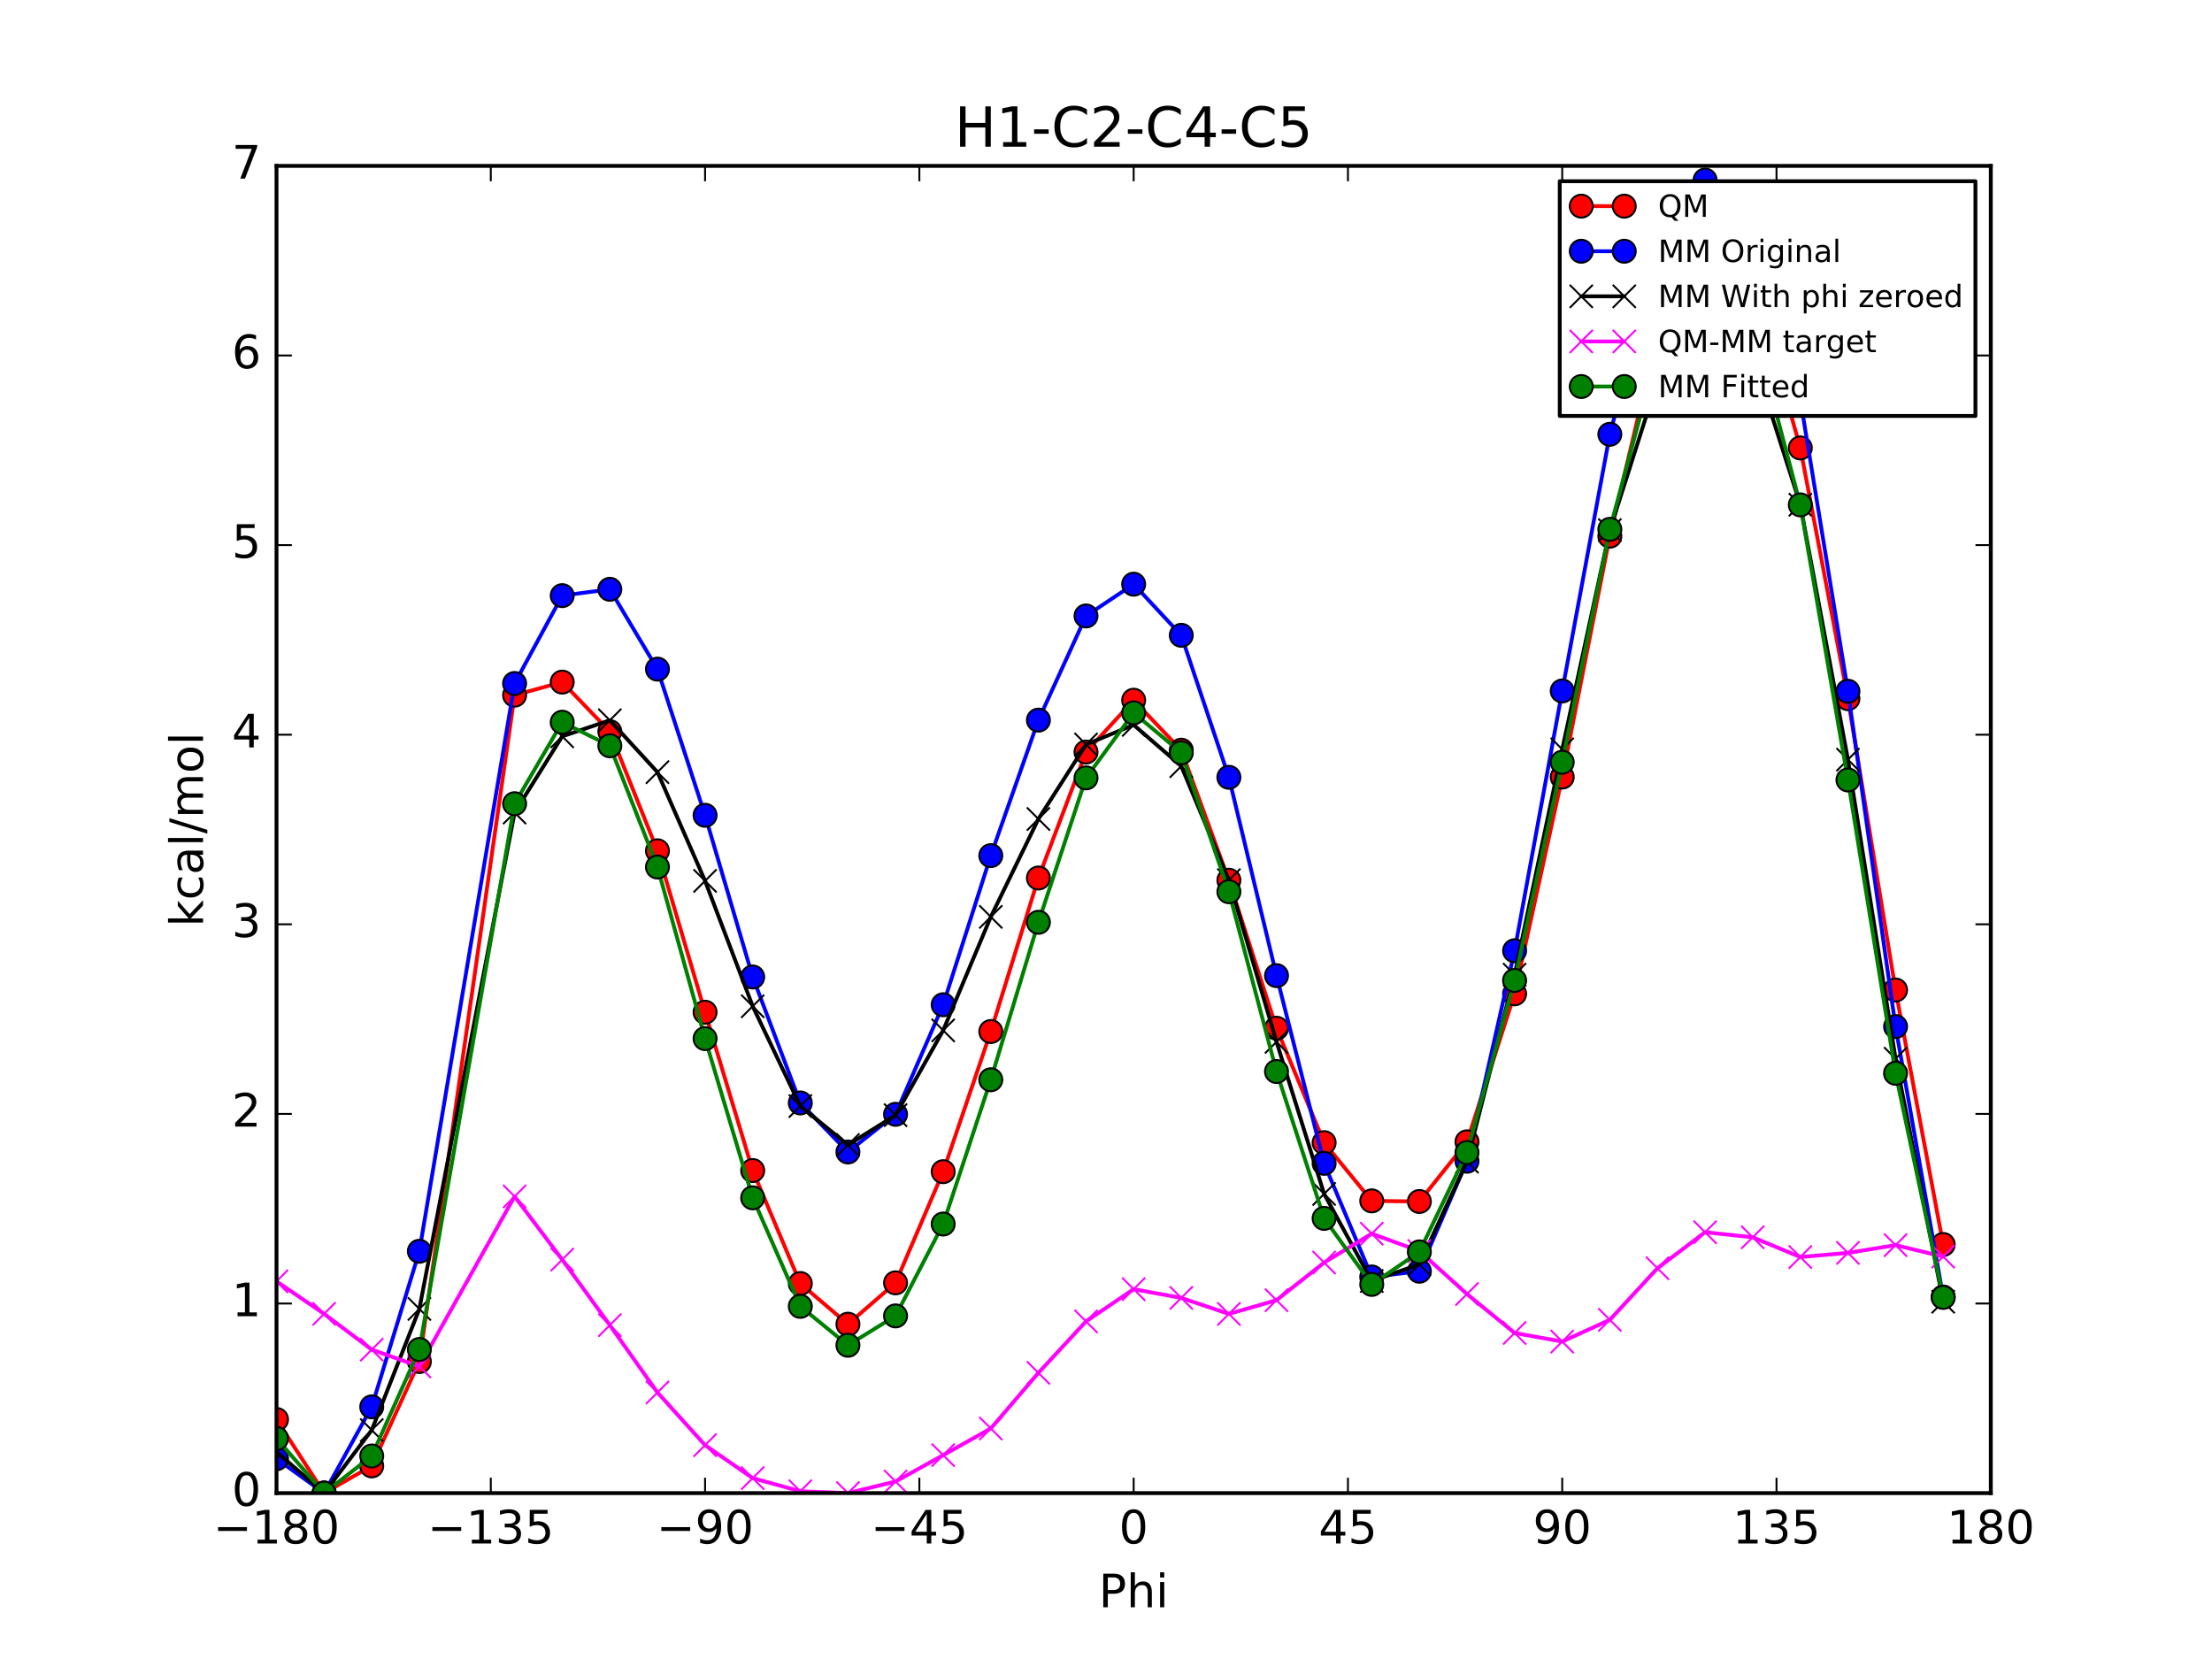 <?xml version="1.0" encoding="utf-8" standalone="no"?>
<!DOCTYPE svg PUBLIC "-//W3C//DTD SVG 1.1//EN"
  "http://www.w3.org/Graphics/SVG/1.1/DTD/svg11.dtd">
<!-- Created with matplotlib (http://matplotlib.org/) -->
<svg height="432pt" version="1.1" viewBox="0 0 576 432" width="576pt" xmlns="http://www.w3.org/2000/svg" xmlns:xlink="http://www.w3.org/1999/xlink">
 <defs>
  <style type="text/css">
*{stroke-linecap:butt;stroke-linejoin:round;stroke-miterlimit:100000;}
  </style>
 </defs>
 <g id="figure_1">
  <g id="patch_1">
   <path d="M 0 432 
L 576 432 
L 576 0 
L 0 0 
z
" style="fill:#ffffff;"/>
  </g>
  <g id="axes_1">
   <g id="patch_2">
    <path d="M 72 388.8 
L 518.4 388.8 
L 518.4 43.2 
L 72 43.2 
z
" style="fill:#ffffff;"/>
   </g>
   <g id="line2d_1">
    <path clip-path="url(#p1771e32a5a)" d="M 72.001 369.629 
L 84.4 388.8 
L 96.8 381.718 
L 109.2 354.54 
L 134 181.018 
L 146.4 177.617 
L 158.8 190.512 
L 171.2 221.544 
L 183.6 263.578 
L 196 304.807 
L 208.4 334.227 
L 220.8 344.82 
L 233.2 334.054 
L 245.6 305.1 
L 258 268.612 
L 270.4 228.631 
L 282.8 195.83 
L 295.2 182.337 
L 307.6 195.35 
L 320 229.21 
L 332.4 267.744 
L 344.8 297.543 
L 357.2 312.707 
L 369.6 312.864 
L 382 297.325 
L 394.4 258.789 
L 406.8 202.345 
L 419.2 139.613 
L 431.6 87.338 
L 444 62.179 
L 456.4 72.736 
L 468.8 116.641 
L 481.2 181.93 
L 493.6 257.796 
L 506 324.065 
" style="fill:none;stroke:#ff0000;stroke-linecap:square;"/>
    <defs>
     <path d="M 0 3 
C 0.796 3 1.559 2.684 2.121 2.121 
C 2.684 1.559 3 0.796 3 0 
C 3 -0.796 2.684 -1.559 2.121 -2.121 
C 1.559 -2.684 0.796 -3 0 -3 
C -0.796 -3 -1.559 -2.684 -2.121 -2.121 
C -2.684 -1.559 -3 -0.796 -3 0 
C -3 0.796 -2.684 1.559 -2.121 2.121 
C -1.559 2.684 -0.796 3 0 3 
z
" id="m7f04e54764" style="stroke:#000000;stroke-width:0.5;"/>
    </defs>
    <g clip-path="url(#p1771e32a5a)">
     <use style="fill:#ff0000;stroke:#000000;stroke-width:0.5;" x="72.001" xlink:href="#m7f04e54764" y="369.629"/>
     <use style="fill:#ff0000;stroke:#000000;stroke-width:0.5;" x="84.4" xlink:href="#m7f04e54764" y="388.8"/>
     <use style="fill:#ff0000;stroke:#000000;stroke-width:0.5;" x="96.8" xlink:href="#m7f04e54764" y="381.718"/>
     <use style="fill:#ff0000;stroke:#000000;stroke-width:0.5;" x="109.2" xlink:href="#m7f04e54764" y="354.54"/>
     <use style="fill:#ff0000;stroke:#000000;stroke-width:0.5;" x="134" xlink:href="#m7f04e54764" y="181.018"/>
     <use style="fill:#ff0000;stroke:#000000;stroke-width:0.5;" x="146.4" xlink:href="#m7f04e54764" y="177.617"/>
     <use style="fill:#ff0000;stroke:#000000;stroke-width:0.5;" x="158.8" xlink:href="#m7f04e54764" y="190.512"/>
     <use style="fill:#ff0000;stroke:#000000;stroke-width:0.5;" x="171.2" xlink:href="#m7f04e54764" y="221.544"/>
     <use style="fill:#ff0000;stroke:#000000;stroke-width:0.5;" x="183.6" xlink:href="#m7f04e54764" y="263.578"/>
     <use style="fill:#ff0000;stroke:#000000;stroke-width:0.5;" x="196" xlink:href="#m7f04e54764" y="304.807"/>
     <use style="fill:#ff0000;stroke:#000000;stroke-width:0.5;" x="208.4" xlink:href="#m7f04e54764" y="334.227"/>
     <use style="fill:#ff0000;stroke:#000000;stroke-width:0.5;" x="220.8" xlink:href="#m7f04e54764" y="344.82"/>
     <use style="fill:#ff0000;stroke:#000000;stroke-width:0.5;" x="233.2" xlink:href="#m7f04e54764" y="334.054"/>
     <use style="fill:#ff0000;stroke:#000000;stroke-width:0.5;" x="245.6" xlink:href="#m7f04e54764" y="305.1"/>
     <use style="fill:#ff0000;stroke:#000000;stroke-width:0.5;" x="258" xlink:href="#m7f04e54764" y="268.612"/>
     <use style="fill:#ff0000;stroke:#000000;stroke-width:0.5;" x="270.4" xlink:href="#m7f04e54764" y="228.631"/>
     <use style="fill:#ff0000;stroke:#000000;stroke-width:0.5;" x="282.8" xlink:href="#m7f04e54764" y="195.83"/>
     <use style="fill:#ff0000;stroke:#000000;stroke-width:0.5;" x="295.2" xlink:href="#m7f04e54764" y="182.337"/>
     <use style="fill:#ff0000;stroke:#000000;stroke-width:0.5;" x="307.6" xlink:href="#m7f04e54764" y="195.35"/>
     <use style="fill:#ff0000;stroke:#000000;stroke-width:0.5;" x="320" xlink:href="#m7f04e54764" y="229.21"/>
     <use style="fill:#ff0000;stroke:#000000;stroke-width:0.5;" x="332.4" xlink:href="#m7f04e54764" y="267.744"/>
     <use style="fill:#ff0000;stroke:#000000;stroke-width:0.5;" x="344.8" xlink:href="#m7f04e54764" y="297.543"/>
     <use style="fill:#ff0000;stroke:#000000;stroke-width:0.5;" x="357.2" xlink:href="#m7f04e54764" y="312.707"/>
     <use style="fill:#ff0000;stroke:#000000;stroke-width:0.5;" x="369.6" xlink:href="#m7f04e54764" y="312.864"/>
     <use style="fill:#ff0000;stroke:#000000;stroke-width:0.5;" x="382" xlink:href="#m7f04e54764" y="297.325"/>
     <use style="fill:#ff0000;stroke:#000000;stroke-width:0.5;" x="394.4" xlink:href="#m7f04e54764" y="258.789"/>
     <use style="fill:#ff0000;stroke:#000000;stroke-width:0.5;" x="406.8" xlink:href="#m7f04e54764" y="202.345"/>
     <use style="fill:#ff0000;stroke:#000000;stroke-width:0.5;" x="419.2" xlink:href="#m7f04e54764" y="139.613"/>
     <use style="fill:#ff0000;stroke:#000000;stroke-width:0.5;" x="431.6" xlink:href="#m7f04e54764" y="87.338"/>
     <use style="fill:#ff0000;stroke:#000000;stroke-width:0.5;" x="444" xlink:href="#m7f04e54764" y="62.179"/>
     <use style="fill:#ff0000;stroke:#000000;stroke-width:0.5;" x="456.4" xlink:href="#m7f04e54764" y="72.736"/>
     <use style="fill:#ff0000;stroke:#000000;stroke-width:0.5;" x="468.8" xlink:href="#m7f04e54764" y="116.641"/>
     <use style="fill:#ff0000;stroke:#000000;stroke-width:0.5;" x="481.2" xlink:href="#m7f04e54764" y="181.93"/>
     <use style="fill:#ff0000;stroke:#000000;stroke-width:0.5;" x="493.6" xlink:href="#m7f04e54764" y="257.796"/>
     <use style="fill:#ff0000;stroke:#000000;stroke-width:0.5;" x="506" xlink:href="#m7f04e54764" y="324.065"/>
    </g>
   </g>
   <g id="line2d_2">
    <path clip-path="url(#p1771e32a5a)" d="M 72.001 379.857 
L 84.4 388.8 
L 96.8 366.343 
L 109.2 325.828 
L 134 177.98 
L 146.4 155.099 
L 158.8 153.45 
L 171.2 174.242 
L 183.6 212.303 
L 196 254.406 
L 208.4 287.204 
L 220.8 299.974 
L 233.2 290.166 
L 245.6 261.634 
L 258 222.804 
L 270.4 187.517 
L 282.8 160.393 
L 295.2 152.123 
L 307.6 165.433 
L 320 202.41 
L 332.4 254.053 
L 344.8 302.936 
L 357.2 332.515 
L 369.6 331.024 
L 382 302.38 
L 394.4 247.571 
L 406.8 179.925 
L 419.2 113.09 
L 431.6 66.315 
L 444 46.891 
L 456.4 58.181 
L 468.8 104.014 
L 481.2 180.001 
L 493.6 267.311 
L 506 337.74 
" style="fill:none;stroke:#0000ff;stroke-linecap:square;"/>
    <defs>
     <path d="M 0 3 
C 0.796 3 1.559 2.684 2.121 2.121 
C 2.684 1.559 3 0.796 3 0 
C 3 -0.796 2.684 -1.559 2.121 -2.121 
C 1.559 -2.684 0.796 -3 0 -3 
C -0.796 -3 -1.559 -2.684 -2.121 -2.121 
C -2.684 -1.559 -3 -0.796 -3 0 
C -3 0.796 -2.684 1.559 -2.121 2.121 
C -1.559 2.684 -0.796 3 0 3 
z
" id="m0c21d3e7ad" style="stroke:#000000;stroke-width:0.5;"/>
    </defs>
    <g clip-path="url(#p1771e32a5a)">
     <use style="fill:#0000ff;stroke:#000000;stroke-width:0.5;" x="72.001" xlink:href="#m0c21d3e7ad" y="379.857"/>
     <use style="fill:#0000ff;stroke:#000000;stroke-width:0.5;" x="84.4" xlink:href="#m0c21d3e7ad" y="388.8"/>
     <use style="fill:#0000ff;stroke:#000000;stroke-width:0.5;" x="96.8" xlink:href="#m0c21d3e7ad" y="366.343"/>
     <use style="fill:#0000ff;stroke:#000000;stroke-width:0.5;" x="109.2" xlink:href="#m0c21d3e7ad" y="325.828"/>
     <use style="fill:#0000ff;stroke:#000000;stroke-width:0.5;" x="134" xlink:href="#m0c21d3e7ad" y="177.98"/>
     <use style="fill:#0000ff;stroke:#000000;stroke-width:0.5;" x="146.4" xlink:href="#m0c21d3e7ad" y="155.099"/>
     <use style="fill:#0000ff;stroke:#000000;stroke-width:0.5;" x="158.8" xlink:href="#m0c21d3e7ad" y="153.45"/>
     <use style="fill:#0000ff;stroke:#000000;stroke-width:0.5;" x="171.2" xlink:href="#m0c21d3e7ad" y="174.242"/>
     <use style="fill:#0000ff;stroke:#000000;stroke-width:0.5;" x="183.6" xlink:href="#m0c21d3e7ad" y="212.302"/>
     <use style="fill:#0000ff;stroke:#000000;stroke-width:0.5;" x="196" xlink:href="#m0c21d3e7ad" y="254.406"/>
     <use style="fill:#0000ff;stroke:#000000;stroke-width:0.5;" x="208.4" xlink:href="#m0c21d3e7ad" y="287.204"/>
     <use style="fill:#0000ff;stroke:#000000;stroke-width:0.5;" x="220.8" xlink:href="#m0c21d3e7ad" y="299.974"/>
     <use style="fill:#0000ff;stroke:#000000;stroke-width:0.5;" x="233.2" xlink:href="#m0c21d3e7ad" y="290.166"/>
     <use style="fill:#0000ff;stroke:#000000;stroke-width:0.5;" x="245.6" xlink:href="#m0c21d3e7ad" y="261.634"/>
     <use style="fill:#0000ff;stroke:#000000;stroke-width:0.5;" x="258" xlink:href="#m0c21d3e7ad" y="222.804"/>
     <use style="fill:#0000ff;stroke:#000000;stroke-width:0.5;" x="270.4" xlink:href="#m0c21d3e7ad" y="187.517"/>
     <use style="fill:#0000ff;stroke:#000000;stroke-width:0.5;" x="282.8" xlink:href="#m0c21d3e7ad" y="160.393"/>
     <use style="fill:#0000ff;stroke:#000000;stroke-width:0.5;" x="295.2" xlink:href="#m0c21d3e7ad" y="152.123"/>
     <use style="fill:#0000ff;stroke:#000000;stroke-width:0.5;" x="307.6" xlink:href="#m0c21d3e7ad" y="165.433"/>
     <use style="fill:#0000ff;stroke:#000000;stroke-width:0.5;" x="320" xlink:href="#m0c21d3e7ad" y="202.41"/>
     <use style="fill:#0000ff;stroke:#000000;stroke-width:0.5;" x="332.4" xlink:href="#m0c21d3e7ad" y="254.053"/>
     <use style="fill:#0000ff;stroke:#000000;stroke-width:0.5;" x="344.8" xlink:href="#m0c21d3e7ad" y="302.936"/>
     <use style="fill:#0000ff;stroke:#000000;stroke-width:0.5;" x="357.2" xlink:href="#m0c21d3e7ad" y="332.515"/>
     <use style="fill:#0000ff;stroke:#000000;stroke-width:0.5;" x="369.6" xlink:href="#m0c21d3e7ad" y="331.024"/>
     <use style="fill:#0000ff;stroke:#000000;stroke-width:0.5;" x="382" xlink:href="#m0c21d3e7ad" y="302.38"/>
     <use style="fill:#0000ff;stroke:#000000;stroke-width:0.5;" x="394.4" xlink:href="#m0c21d3e7ad" y="247.571"/>
     <use style="fill:#0000ff;stroke:#000000;stroke-width:0.5;" x="406.8" xlink:href="#m0c21d3e7ad" y="179.925"/>
     <use style="fill:#0000ff;stroke:#000000;stroke-width:0.5;" x="419.2" xlink:href="#m0c21d3e7ad" y="113.09"/>
     <use style="fill:#0000ff;stroke:#000000;stroke-width:0.5;" x="431.6" xlink:href="#m0c21d3e7ad" y="66.315"/>
     <use style="fill:#0000ff;stroke:#000000;stroke-width:0.5;" x="444" xlink:href="#m0c21d3e7ad" y="46.891"/>
     <use style="fill:#0000ff;stroke:#000000;stroke-width:0.5;" x="456.4" xlink:href="#m0c21d3e7ad" y="58.181"/>
     <use style="fill:#0000ff;stroke:#000000;stroke-width:0.5;" x="468.8" xlink:href="#m0c21d3e7ad" y="104.014"/>
     <use style="fill:#0000ff;stroke:#000000;stroke-width:0.5;" x="481.2" xlink:href="#m0c21d3e7ad" y="180.001"/>
     <use style="fill:#0000ff;stroke:#000000;stroke-width:0.5;" x="493.6" xlink:href="#m0c21d3e7ad" y="267.311"/>
     <use style="fill:#0000ff;stroke:#000000;stroke-width:0.5;" x="506" xlink:href="#m0c21d3e7ad" y="337.74"/>
    </g>
   </g>
   <g id="line2d_3">
    <path clip-path="url(#p1771e32a5a)" d="M 72.001 378.085 
L 84.4 388.8 
L 96.8 372.396 
L 109.2 340.839 
L 134 211.591 
L 146.4 191.739 
L 158.8 187.564 
L 171.2 201.069 
L 183.6 229.383 
L 196 262.028 
L 208.4 288.023 
L 220.8 298.138 
L 233.2 290.388 
L 245.6 268.308 
L 258 238.752 
L 270.4 213.263 
L 282.8 193.86 
L 295.2 188.759 
L 307.6 199.502 
L 320 229.192 
L 332.4 271.296 
L 344.8 310.894 
L 357.2 333.573 
L 369.6 329.218 
L 382 302.477 
L 394.4 253.801 
L 406.8 195.124 
L 419.2 138.047 
L 431.6 99.211 
L 444 83.426 
L 456.4 92.669 
L 468.8 131.432 
L 481.2 197.803 
L 493.6 275.683 
L 506 338.964 
" style="fill:none;stroke:#000000;stroke-linecap:square;"/>
    <defs>
     <path d="M -3 3 
L 3 -3 
M -3 -3 
L 3 3 
" id="mcf31574f74" style="stroke:#000000;stroke-width:0.5;"/>
    </defs>
    <g clip-path="url(#p1771e32a5a)">
     <use style="stroke:#000000;stroke-width:0.5;" x="72.001" xlink:href="#mcf31574f74" y="378.085"/>
     <use style="stroke:#000000;stroke-width:0.5;" x="84.4" xlink:href="#mcf31574f74" y="388.8"/>
     <use style="stroke:#000000;stroke-width:0.5;" x="96.8" xlink:href="#mcf31574f74" y="372.396"/>
     <use style="stroke:#000000;stroke-width:0.5;" x="109.2" xlink:href="#mcf31574f74" y="340.839"/>
     <use style="stroke:#000000;stroke-width:0.5;" x="134" xlink:href="#mcf31574f74" y="211.591"/>
     <use style="stroke:#000000;stroke-width:0.5;" x="146.4" xlink:href="#mcf31574f74" y="191.739"/>
     <use style="stroke:#000000;stroke-width:0.5;" x="158.8" xlink:href="#mcf31574f74" y="187.564"/>
     <use style="stroke:#000000;stroke-width:0.5;" x="171.2" xlink:href="#mcf31574f74" y="201.069"/>
     <use style="stroke:#000000;stroke-width:0.5;" x="183.6" xlink:href="#mcf31574f74" y="229.383"/>
     <use style="stroke:#000000;stroke-width:0.5;" x="196" xlink:href="#mcf31574f74" y="262.028"/>
     <use style="stroke:#000000;stroke-width:0.5;" x="208.4" xlink:href="#mcf31574f74" y="288.023"/>
     <use style="stroke:#000000;stroke-width:0.5;" x="220.8" xlink:href="#mcf31574f74" y="298.138"/>
     <use style="stroke:#000000;stroke-width:0.5;" x="233.2" xlink:href="#mcf31574f74" y="290.388"/>
     <use style="stroke:#000000;stroke-width:0.5;" x="245.6" xlink:href="#mcf31574f74" y="268.308"/>
     <use style="stroke:#000000;stroke-width:0.5;" x="258" xlink:href="#mcf31574f74" y="238.752"/>
     <use style="stroke:#000000;stroke-width:0.5;" x="270.4" xlink:href="#mcf31574f74" y="213.263"/>
     <use style="stroke:#000000;stroke-width:0.5;" x="282.8" xlink:href="#mcf31574f74" y="193.86"/>
     <use style="stroke:#000000;stroke-width:0.5;" x="295.2" xlink:href="#mcf31574f74" y="188.759"/>
     <use style="stroke:#000000;stroke-width:0.5;" x="307.6" xlink:href="#mcf31574f74" y="199.502"/>
     <use style="stroke:#000000;stroke-width:0.5;" x="320" xlink:href="#mcf31574f74" y="229.192"/>
     <use style="stroke:#000000;stroke-width:0.5;" x="332.4" xlink:href="#mcf31574f74" y="271.296"/>
     <use style="stroke:#000000;stroke-width:0.5;" x="344.8" xlink:href="#mcf31574f74" y="310.894"/>
     <use style="stroke:#000000;stroke-width:0.5;" x="357.2" xlink:href="#mcf31574f74" y="333.573"/>
     <use style="stroke:#000000;stroke-width:0.5;" x="369.6" xlink:href="#mcf31574f74" y="329.218"/>
     <use style="stroke:#000000;stroke-width:0.5;" x="382" xlink:href="#mcf31574f74" y="302.477"/>
     <use style="stroke:#000000;stroke-width:0.5;" x="394.4" xlink:href="#mcf31574f74" y="253.801"/>
     <use style="stroke:#000000;stroke-width:0.5;" x="406.8" xlink:href="#mcf31574f74" y="195.124"/>
     <use style="stroke:#000000;stroke-width:0.5;" x="419.2" xlink:href="#mcf31574f74" y="138.047"/>
     <use style="stroke:#000000;stroke-width:0.5;" x="431.6" xlink:href="#mcf31574f74" y="99.211"/>
     <use style="stroke:#000000;stroke-width:0.5;" x="444" xlink:href="#mcf31574f74" y="83.426"/>
     <use style="stroke:#000000;stroke-width:0.5;" x="456.4" xlink:href="#mcf31574f74" y="92.669"/>
     <use style="stroke:#000000;stroke-width:0.5;" x="468.8" xlink:href="#mcf31574f74" y="131.432"/>
     <use style="stroke:#000000;stroke-width:0.5;" x="481.2" xlink:href="#mcf31574f74" y="197.803"/>
     <use style="stroke:#000000;stroke-width:0.5;" x="493.6" xlink:href="#mcf31574f74" y="275.683"/>
     <use style="stroke:#000000;stroke-width:0.5;" x="506" xlink:href="#mcf31574f74" y="338.964"/>
    </g>
   </g>
   <g id="line2d_4">
    <path clip-path="url(#p1771e32a5a)" d="M 72.001 333.662 
L 84.4 342.119 
L 96.8 351.441 
L 109.2 355.82 
L 134 311.546 
L 146.4 327.997 
L 158.8 345.067 
L 171.2 362.594 
L 183.6 376.313 
L 196 384.898 
L 208.4 388.323 
L 220.8 388.8 
L 233.2 385.785 
L 245.6 378.911 
L 258 371.978 
L 270.4 357.487 
L 282.8 344.088 
L 295.2 335.697 
L 307.6 337.967 
L 320 342.137 
L 332.4 338.567 
L 344.8 328.768 
L 357.2 321.252 
L 369.6 325.765 
L 382 336.967 
L 394.4 347.107 
L 406.8 349.34 
L 419.2 343.685 
L 431.6 330.245 
L 444 320.872 
L 456.4 322.186 
L 468.8 327.327 
L 481.2 326.246 
L 493.6 324.232 
L 506 327.219 
" style="fill:none;stroke:#ff00ff;stroke-linecap:square;"/>
    <defs>
     <path d="M -3 3 
L 3 -3 
M -3 -3 
L 3 3 
" id="mc3f2d19756" style="stroke:#ff00ff;stroke-width:0.5;"/>
    </defs>
    <g clip-path="url(#p1771e32a5a)">
     <use style="fill:#ff00ff;stroke:#ff00ff;stroke-width:0.5;" x="72.001" xlink:href="#mc3f2d19756" y="333.662"/>
     <use style="fill:#ff00ff;stroke:#ff00ff;stroke-width:0.5;" x="84.4" xlink:href="#mc3f2d19756" y="342.119"/>
     <use style="fill:#ff00ff;stroke:#ff00ff;stroke-width:0.5;" x="96.8" xlink:href="#mc3f2d19756" y="351.441"/>
     <use style="fill:#ff00ff;stroke:#ff00ff;stroke-width:0.5;" x="109.2" xlink:href="#mc3f2d19756" y="355.82"/>
     <use style="fill:#ff00ff;stroke:#ff00ff;stroke-width:0.5;" x="134" xlink:href="#mc3f2d19756" y="311.546"/>
     <use style="fill:#ff00ff;stroke:#ff00ff;stroke-width:0.5;" x="146.4" xlink:href="#mc3f2d19756" y="327.997"/>
     <use style="fill:#ff00ff;stroke:#ff00ff;stroke-width:0.5;" x="158.8" xlink:href="#mc3f2d19756" y="345.067"/>
     <use style="fill:#ff00ff;stroke:#ff00ff;stroke-width:0.5;" x="171.2" xlink:href="#mc3f2d19756" y="362.594"/>
     <use style="fill:#ff00ff;stroke:#ff00ff;stroke-width:0.5;" x="183.6" xlink:href="#mc3f2d19756" y="376.313"/>
     <use style="fill:#ff00ff;stroke:#ff00ff;stroke-width:0.5;" x="196" xlink:href="#mc3f2d19756" y="384.898"/>
     <use style="fill:#ff00ff;stroke:#ff00ff;stroke-width:0.5;" x="208.4" xlink:href="#mc3f2d19756" y="388.323"/>
     <use style="fill:#ff00ff;stroke:#ff00ff;stroke-width:0.5;" x="220.8" xlink:href="#mc3f2d19756" y="388.8"/>
     <use style="fill:#ff00ff;stroke:#ff00ff;stroke-width:0.5;" x="233.2" xlink:href="#mc3f2d19756" y="385.785"/>
     <use style="fill:#ff00ff;stroke:#ff00ff;stroke-width:0.5;" x="245.6" xlink:href="#mc3f2d19756" y="378.911"/>
     <use style="fill:#ff00ff;stroke:#ff00ff;stroke-width:0.5;" x="258" xlink:href="#mc3f2d19756" y="371.978"/>
     <use style="fill:#ff00ff;stroke:#ff00ff;stroke-width:0.5;" x="270.4" xlink:href="#mc3f2d19756" y="357.487"/>
     <use style="fill:#ff00ff;stroke:#ff00ff;stroke-width:0.5;" x="282.8" xlink:href="#mc3f2d19756" y="344.088"/>
     <use style="fill:#ff00ff;stroke:#ff00ff;stroke-width:0.5;" x="295.2" xlink:href="#mc3f2d19756" y="335.697"/>
     <use style="fill:#ff00ff;stroke:#ff00ff;stroke-width:0.5;" x="307.6" xlink:href="#mc3f2d19756" y="337.967"/>
     <use style="fill:#ff00ff;stroke:#ff00ff;stroke-width:0.5;" x="320" xlink:href="#mc3f2d19756" y="342.137"/>
     <use style="fill:#ff00ff;stroke:#ff00ff;stroke-width:0.5;" x="332.4" xlink:href="#mc3f2d19756" y="338.567"/>
     <use style="fill:#ff00ff;stroke:#ff00ff;stroke-width:0.5;" x="344.8" xlink:href="#mc3f2d19756" y="328.768"/>
     <use style="fill:#ff00ff;stroke:#ff00ff;stroke-width:0.5;" x="357.2" xlink:href="#mc3f2d19756" y="321.252"/>
     <use style="fill:#ff00ff;stroke:#ff00ff;stroke-width:0.5;" x="369.6" xlink:href="#mc3f2d19756" y="325.765"/>
     <use style="fill:#ff00ff;stroke:#ff00ff;stroke-width:0.5;" x="382" xlink:href="#mc3f2d19756" y="336.967"/>
     <use style="fill:#ff00ff;stroke:#ff00ff;stroke-width:0.5;" x="394.4" xlink:href="#mc3f2d19756" y="347.107"/>
     <use style="fill:#ff00ff;stroke:#ff00ff;stroke-width:0.5;" x="406.8" xlink:href="#mc3f2d19756" y="349.34"/>
     <use style="fill:#ff00ff;stroke:#ff00ff;stroke-width:0.5;" x="419.2" xlink:href="#mc3f2d19756" y="343.685"/>
     <use style="fill:#ff00ff;stroke:#ff00ff;stroke-width:0.5;" x="431.6" xlink:href="#mc3f2d19756" y="330.245"/>
     <use style="fill:#ff00ff;stroke:#ff00ff;stroke-width:0.5;" x="444" xlink:href="#mc3f2d19756" y="320.872"/>
     <use style="fill:#ff00ff;stroke:#ff00ff;stroke-width:0.5;" x="456.4" xlink:href="#mc3f2d19756" y="322.186"/>
     <use style="fill:#ff00ff;stroke:#ff00ff;stroke-width:0.5;" x="468.8" xlink:href="#mc3f2d19756" y="327.327"/>
     <use style="fill:#ff00ff;stroke:#ff00ff;stroke-width:0.5;" x="481.2" xlink:href="#mc3f2d19756" y="326.246"/>
     <use style="fill:#ff00ff;stroke:#ff00ff;stroke-width:0.5;" x="493.6" xlink:href="#mc3f2d19756" y="324.232"/>
     <use style="fill:#ff00ff;stroke:#ff00ff;stroke-width:0.5;" x="506" xlink:href="#mc3f2d19756" y="327.219"/>
    </g>
   </g>
   <g id="line2d_5">
    <path clip-path="url(#p1771e32a5a)" d="M 72.001 374.588 
L 84.4 388.8 
L 96.8 379.138 
L 109.2 351.4 
L 134 209.287 
L 146.4 188.063 
L 158.8 194.194 
L 171.2 225.768 
L 183.6 270.45 
L 196 311.911 
L 208.4 340.17 
L 220.8 350.302 
L 233.2 342.656 
L 245.6 318.735 
L 258 281.164 
L 270.4 240.16 
L 282.8 202.558 
L 295.2 185.626 
L 307.6 196.017 
L 320 232.2 
L 332.4 279.023 
L 344.8 317.261 
L 357.2 334.456 
L 369.6 325.989 
L 382 300.112 
L 394.4 255.297 
L 406.8 198.486 
L 419.2 137.834 
L 431.6 91.658 
L 444 71.405 
L 456.4 84.219 
L 468.8 131.466 
L 481.2 203.098 
L 493.6 279.48 
L 506 337.837 
" style="fill:none;stroke:#008000;stroke-linecap:square;"/>
    <defs>
     <path d="M 0 3 
C 0.796 3 1.559 2.684 2.121 2.121 
C 2.684 1.559 3 0.796 3 0 
C 3 -0.796 2.684 -1.559 2.121 -2.121 
C 1.559 -2.684 0.796 -3 0 -3 
C -0.796 -3 -1.559 -2.684 -2.121 -2.121 
C -2.684 -1.559 -3 -0.796 -3 0 
C -3 0.796 -2.684 1.559 -2.121 2.121 
C -1.559 2.684 -0.796 3 0 3 
z
" id="m6366e77dbb" style="stroke:#000000;stroke-width:0.5;"/>
    </defs>
    <g clip-path="url(#p1771e32a5a)">
     <use style="fill:#008000;stroke:#000000;stroke-width:0.5;" x="72.001" xlink:href="#m6366e77dbb" y="374.588"/>
     <use style="fill:#008000;stroke:#000000;stroke-width:0.5;" x="84.4" xlink:href="#m6366e77dbb" y="388.8"/>
     <use style="fill:#008000;stroke:#000000;stroke-width:0.5;" x="96.8" xlink:href="#m6366e77dbb" y="379.138"/>
     <use style="fill:#008000;stroke:#000000;stroke-width:0.5;" x="109.2" xlink:href="#m6366e77dbb" y="351.4"/>
     <use style="fill:#008000;stroke:#000000;stroke-width:0.5;" x="134" xlink:href="#m6366e77dbb" y="209.287"/>
     <use style="fill:#008000;stroke:#000000;stroke-width:0.5;" x="146.4" xlink:href="#m6366e77dbb" y="188.063"/>
     <use style="fill:#008000;stroke:#000000;stroke-width:0.5;" x="158.8" xlink:href="#m6366e77dbb" y="194.194"/>
     <use style="fill:#008000;stroke:#000000;stroke-width:0.5;" x="171.2" xlink:href="#m6366e77dbb" y="225.768"/>
     <use style="fill:#008000;stroke:#000000;stroke-width:0.5;" x="183.6" xlink:href="#m6366e77dbb" y="270.45"/>
     <use style="fill:#008000;stroke:#000000;stroke-width:0.5;" x="196" xlink:href="#m6366e77dbb" y="311.911"/>
     <use style="fill:#008000;stroke:#000000;stroke-width:0.5;" x="208.4" xlink:href="#m6366e77dbb" y="340.17"/>
     <use style="fill:#008000;stroke:#000000;stroke-width:0.5;" x="220.8" xlink:href="#m6366e77dbb" y="350.302"/>
     <use style="fill:#008000;stroke:#000000;stroke-width:0.5;" x="233.2" xlink:href="#m6366e77dbb" y="342.656"/>
     <use style="fill:#008000;stroke:#000000;stroke-width:0.5;" x="245.6" xlink:href="#m6366e77dbb" y="318.735"/>
     <use style="fill:#008000;stroke:#000000;stroke-width:0.5;" x="258" xlink:href="#m6366e77dbb" y="281.164"/>
     <use style="fill:#008000;stroke:#000000;stroke-width:0.5;" x="270.4" xlink:href="#m6366e77dbb" y="240.16"/>
     <use style="fill:#008000;stroke:#000000;stroke-width:0.5;" x="282.8" xlink:href="#m6366e77dbb" y="202.558"/>
     <use style="fill:#008000;stroke:#000000;stroke-width:0.5;" x="295.2" xlink:href="#m6366e77dbb" y="185.626"/>
     <use style="fill:#008000;stroke:#000000;stroke-width:0.5;" x="307.6" xlink:href="#m6366e77dbb" y="196.017"/>
     <use style="fill:#008000;stroke:#000000;stroke-width:0.5;" x="320" xlink:href="#m6366e77dbb" y="232.2"/>
     <use style="fill:#008000;stroke:#000000;stroke-width:0.5;" x="332.4" xlink:href="#m6366e77dbb" y="279.023"/>
     <use style="fill:#008000;stroke:#000000;stroke-width:0.5;" x="344.8" xlink:href="#m6366e77dbb" y="317.261"/>
     <use style="fill:#008000;stroke:#000000;stroke-width:0.5;" x="357.2" xlink:href="#m6366e77dbb" y="334.456"/>
     <use style="fill:#008000;stroke:#000000;stroke-width:0.5;" x="369.6" xlink:href="#m6366e77dbb" y="325.989"/>
     <use style="fill:#008000;stroke:#000000;stroke-width:0.5;" x="382" xlink:href="#m6366e77dbb" y="300.112"/>
     <use style="fill:#008000;stroke:#000000;stroke-width:0.5;" x="394.4" xlink:href="#m6366e77dbb" y="255.297"/>
     <use style="fill:#008000;stroke:#000000;stroke-width:0.5;" x="406.8" xlink:href="#m6366e77dbb" y="198.486"/>
     <use style="fill:#008000;stroke:#000000;stroke-width:0.5;" x="419.2" xlink:href="#m6366e77dbb" y="137.834"/>
     <use style="fill:#008000;stroke:#000000;stroke-width:0.5;" x="431.6" xlink:href="#m6366e77dbb" y="91.658"/>
     <use style="fill:#008000;stroke:#000000;stroke-width:0.5;" x="444" xlink:href="#m6366e77dbb" y="71.405"/>
     <use style="fill:#008000;stroke:#000000;stroke-width:0.5;" x="456.4" xlink:href="#m6366e77dbb" y="84.219"/>
     <use style="fill:#008000;stroke:#000000;stroke-width:0.5;" x="468.8" xlink:href="#m6366e77dbb" y="131.466"/>
     <use style="fill:#008000;stroke:#000000;stroke-width:0.5;" x="481.2" xlink:href="#m6366e77dbb" y="203.098"/>
     <use style="fill:#008000;stroke:#000000;stroke-width:0.5;" x="493.6" xlink:href="#m6366e77dbb" y="279.48"/>
     <use style="fill:#008000;stroke:#000000;stroke-width:0.5;" x="506" xlink:href="#m6366e77dbb" y="337.837"/>
    </g>
   </g>
   <g id="patch_3">
    <path d="M 518.4 388.8 
L 518.4 43.2 
" style="fill:none;stroke:#000000;stroke-linecap:square;stroke-linejoin:miter;"/>
   </g>
   <g id="patch_4">
    <path d="M 72 43.2 
L 518.4 43.2 
" style="fill:none;stroke:#000000;stroke-linecap:square;stroke-linejoin:miter;"/>
   </g>
   <g id="patch_5">
    <path d="M 72 388.8 
L 518.4 388.8 
" style="fill:none;stroke:#000000;stroke-linecap:square;stroke-linejoin:miter;"/>
   </g>
   <g id="patch_6">
    <path d="M 72 388.8 
L 72 43.2 
" style="fill:none;stroke:#000000;stroke-linecap:square;stroke-linejoin:miter;"/>
   </g>
   <g id="matplotlib.axis_1">
    <g id="xtick_1">
     <g id="line2d_6">
      <defs>
       <path d="M 0 0 
L 0 -4 
" id="m1cda766bd8" style="stroke:#000000;stroke-width:0.5;"/>
      </defs>
      <g>
       <use style="stroke:#000000;stroke-width:0.5;" x="72.0" xlink:href="#m1cda766bd8" y="388.8"/>
      </g>
     </g>
     <g id="line2d_7">
      <defs>
       <path d="M 0 0 
L 0 4 
" id="md29a742014" style="stroke:#000000;stroke-width:0.5;"/>
      </defs>
      <g>
       <use style="stroke:#000000;stroke-width:0.5;" x="72.0" xlink:href="#md29a742014" y="43.2"/>
      </g>
     </g>
     <g id="text_1">
      <!-- −180 -->
      <defs>
       <path d="M 12.406 8.297 
L 28.516 8.297 
L 28.516 63.922 
L 10.984 60.406 
L 10.984 69.391 
L 28.422 72.906 
L 38.281 72.906 
L 38.281 8.297 
L 54.391 8.297 
L 54.391 0 
L 12.406 0 
z
" id="BitstreamVeraSans-Roman-31"/>
       <path d="M 31.781 34.625 
Q 24.75 34.625 20.719 30.859 
Q 16.703 27.094 16.703 20.516 
Q 16.703 13.922 20.719 10.156 
Q 24.75 6.391 31.781 6.391 
Q 38.812 6.391 42.859 10.172 
Q 46.922 13.969 46.922 20.516 
Q 46.922 27.094 42.891 30.859 
Q 38.875 34.625 31.781 34.625 
M 21.922 38.812 
Q 15.578 40.375 12.031 44.719 
Q 8.5 49.078 8.5 55.328 
Q 8.5 64.062 14.719 69.141 
Q 20.953 74.219 31.781 74.219 
Q 42.672 74.219 48.875 69.141 
Q 55.078 64.062 55.078 55.328 
Q 55.078 49.078 51.531 44.719 
Q 48 40.375 41.703 38.812 
Q 48.828 37.156 52.797 32.312 
Q 56.781 27.484 56.781 20.516 
Q 56.781 9.906 50.312 4.234 
Q 43.844 -1.422 31.781 -1.422 
Q 19.734 -1.422 13.25 4.234 
Q 6.781 9.906 6.781 20.516 
Q 6.781 27.484 10.781 32.312 
Q 14.797 37.156 21.922 38.812 
M 18.312 54.391 
Q 18.312 48.734 21.844 45.562 
Q 25.391 42.391 31.781 42.391 
Q 38.141 42.391 41.719 45.562 
Q 45.312 48.734 45.312 54.391 
Q 45.312 60.062 41.719 63.234 
Q 38.141 66.406 31.781 66.406 
Q 25.391 66.406 21.844 63.234 
Q 18.312 60.062 18.312 54.391 
" id="BitstreamVeraSans-Roman-38"/>
       <path d="M 31.781 66.406 
Q 24.172 66.406 20.328 58.906 
Q 16.5 51.422 16.5 36.375 
Q 16.5 21.391 20.328 13.891 
Q 24.172 6.391 31.781 6.391 
Q 39.453 6.391 43.281 13.891 
Q 47.125 21.391 47.125 36.375 
Q 47.125 51.422 43.281 58.906 
Q 39.453 66.406 31.781 66.406 
M 31.781 74.219 
Q 44.047 74.219 50.516 64.516 
Q 56.984 54.828 56.984 36.375 
Q 56.984 17.969 50.516 8.266 
Q 44.047 -1.422 31.781 -1.422 
Q 19.531 -1.422 13.062 8.266 
Q 6.594 17.969 6.594 36.375 
Q 6.594 54.828 13.062 64.516 
Q 19.531 74.219 31.781 74.219 
" id="BitstreamVeraSans-Roman-30"/>
       <path d="M 10.594 35.5 
L 73.188 35.5 
L 73.188 27.203 
L 10.594 27.203 
z
" id="BitstreamVeraSans-Roman-2212"/>
      </defs>
      <g transform="translate(55.52 401.918)scale(0.12 -0.12)">
       <use xlink:href="#BitstreamVeraSans-Roman-2212"/>
       <use x="83.789" xlink:href="#BitstreamVeraSans-Roman-31"/>
       <use x="147.412" xlink:href="#BitstreamVeraSans-Roman-38"/>
       <use x="211.035" xlink:href="#BitstreamVeraSans-Roman-30"/>
      </g>
     </g>
    </g>
    <g id="xtick_2">
     <g id="line2d_8">
      <g>
       <use style="stroke:#000000;stroke-width:0.5;" x="127.8" xlink:href="#m1cda766bd8" y="388.8"/>
      </g>
     </g>
     <g id="line2d_9">
      <g>
       <use style="stroke:#000000;stroke-width:0.5;" x="127.8" xlink:href="#md29a742014" y="43.2"/>
      </g>
     </g>
     <g id="text_2">
      <!-- −135 -->
      <defs>
       <path d="M 40.578 39.312 
Q 47.656 37.797 51.625 33 
Q 55.609 28.219 55.609 21.188 
Q 55.609 10.406 48.188 4.484 
Q 40.766 -1.422 27.094 -1.422 
Q 22.516 -1.422 17.656 -0.516 
Q 12.797 0.391 7.625 2.203 
L 7.625 11.719 
Q 11.719 9.328 16.594 8.109 
Q 21.484 6.891 26.812 6.891 
Q 36.078 6.891 40.938 10.547 
Q 45.797 14.203 45.797 21.188 
Q 45.797 27.641 41.281 31.266 
Q 36.766 34.906 28.719 34.906 
L 20.219 34.906 
L 20.219 43.016 
L 29.109 43.016 
Q 36.375 43.016 40.234 45.922 
Q 44.094 48.828 44.094 54.297 
Q 44.094 59.906 40.109 62.906 
Q 36.141 65.922 28.719 65.922 
Q 24.656 65.922 20.016 65.031 
Q 15.375 64.156 9.812 62.312 
L 9.812 71.094 
Q 15.438 72.656 20.344 73.438 
Q 25.25 74.219 29.594 74.219 
Q 40.828 74.219 47.359 69.109 
Q 53.906 64.016 53.906 55.328 
Q 53.906 49.266 50.438 45.094 
Q 46.969 40.922 40.578 39.312 
" id="BitstreamVeraSans-Roman-33"/>
       <path d="M 10.797 72.906 
L 49.516 72.906 
L 49.516 64.594 
L 19.828 64.594 
L 19.828 46.734 
Q 21.969 47.469 24.109 47.828 
Q 26.266 48.188 28.422 48.188 
Q 40.625 48.188 47.75 41.5 
Q 54.891 34.812 54.891 23.391 
Q 54.891 11.625 47.562 5.094 
Q 40.234 -1.422 26.906 -1.422 
Q 22.312 -1.422 17.547 -0.641 
Q 12.797 0.141 7.719 1.703 
L 7.719 11.625 
Q 12.109 9.234 16.797 8.062 
Q 21.484 6.891 26.703 6.891 
Q 35.156 6.891 40.078 11.328 
Q 45.016 15.766 45.016 23.391 
Q 45.016 31 40.078 35.438 
Q 35.156 39.891 26.703 39.891 
Q 22.75 39.891 18.812 39.016 
Q 14.891 38.141 10.797 36.281 
z
" id="BitstreamVeraSans-Roman-35"/>
      </defs>
      <g transform="translate(111.32 401.918)scale(0.12 -0.12)">
       <use xlink:href="#BitstreamVeraSans-Roman-2212"/>
       <use x="83.789" xlink:href="#BitstreamVeraSans-Roman-31"/>
       <use x="147.412" xlink:href="#BitstreamVeraSans-Roman-33"/>
       <use x="211.035" xlink:href="#BitstreamVeraSans-Roman-35"/>
      </g>
     </g>
    </g>
    <g id="xtick_3">
     <g id="line2d_10">
      <g>
       <use style="stroke:#000000;stroke-width:0.5;" x="183.6" xlink:href="#m1cda766bd8" y="388.8"/>
      </g>
     </g>
     <g id="line2d_11">
      <g>
       <use style="stroke:#000000;stroke-width:0.5;" x="183.6" xlink:href="#md29a742014" y="43.2"/>
      </g>
     </g>
     <g id="text_3">
      <!-- −90 -->
      <defs>
       <path d="M 10.984 1.516 
L 10.984 10.5 
Q 14.703 8.734 18.5 7.812 
Q 22.312 6.891 25.984 6.891 
Q 35.75 6.891 40.891 13.453 
Q 46.047 20.016 46.781 33.406 
Q 43.953 29.203 39.594 26.953 
Q 35.25 24.703 29.984 24.703 
Q 19.047 24.703 12.672 31.312 
Q 6.297 37.938 6.297 49.422 
Q 6.297 60.641 12.938 67.422 
Q 19.578 74.219 30.609 74.219 
Q 43.266 74.219 49.922 64.516 
Q 56.594 54.828 56.594 36.375 
Q 56.594 19.141 48.406 8.859 
Q 40.234 -1.422 26.422 -1.422 
Q 22.703 -1.422 18.891 -0.688 
Q 15.094 0.047 10.984 1.516 
M 30.609 32.422 
Q 37.25 32.422 41.125 36.953 
Q 45.016 41.5 45.016 49.422 
Q 45.016 57.281 41.125 61.844 
Q 37.25 66.406 30.609 66.406 
Q 23.969 66.406 20.094 61.844 
Q 16.219 57.281 16.219 49.422 
Q 16.219 41.5 20.094 36.953 
Q 23.969 32.422 30.609 32.422 
" id="BitstreamVeraSans-Roman-39"/>
      </defs>
      <g transform="translate(170.937 401.918)scale(0.12 -0.12)">
       <use xlink:href="#BitstreamVeraSans-Roman-2212"/>
       <use x="83.789" xlink:href="#BitstreamVeraSans-Roman-39"/>
       <use x="147.412" xlink:href="#BitstreamVeraSans-Roman-30"/>
      </g>
     </g>
    </g>
    <g id="xtick_4">
     <g id="line2d_12">
      <g>
       <use style="stroke:#000000;stroke-width:0.5;" x="239.4" xlink:href="#m1cda766bd8" y="388.8"/>
      </g>
     </g>
     <g id="line2d_13">
      <g>
       <use style="stroke:#000000;stroke-width:0.5;" x="239.4" xlink:href="#md29a742014" y="43.2"/>
      </g>
     </g>
     <g id="text_4">
      <!-- −45 -->
      <defs>
       <path d="M 37.797 64.312 
L 12.891 25.391 
L 37.797 25.391 
z
M 35.203 72.906 
L 47.609 72.906 
L 47.609 25.391 
L 58.016 25.391 
L 58.016 17.188 
L 47.609 17.188 
L 47.609 0 
L 37.797 0 
L 37.797 17.188 
L 4.891 17.188 
L 4.891 26.703 
z
" id="BitstreamVeraSans-Roman-34"/>
      </defs>
      <g transform="translate(226.737 401.918)scale(0.12 -0.12)">
       <use xlink:href="#BitstreamVeraSans-Roman-2212"/>
       <use x="83.789" xlink:href="#BitstreamVeraSans-Roman-34"/>
       <use x="147.412" xlink:href="#BitstreamVeraSans-Roman-35"/>
      </g>
     </g>
    </g>
    <g id="xtick_5">
     <g id="line2d_14">
      <g>
       <use style="stroke:#000000;stroke-width:0.5;" x="295.2" xlink:href="#m1cda766bd8" y="388.8"/>
      </g>
     </g>
     <g id="line2d_15">
      <g>
       <use style="stroke:#000000;stroke-width:0.5;" x="295.2" xlink:href="#md29a742014" y="43.2"/>
      </g>
     </g>
     <g id="text_5">
      <!-- 0 -->
      <g transform="translate(291.382 401.918)scale(0.12 -0.12)">
       <use xlink:href="#BitstreamVeraSans-Roman-30"/>
      </g>
     </g>
    </g>
    <g id="xtick_6">
     <g id="line2d_16">
      <g>
       <use style="stroke:#000000;stroke-width:0.5;" x="351.0" xlink:href="#m1cda766bd8" y="388.8"/>
      </g>
     </g>
     <g id="line2d_17">
      <g>
       <use style="stroke:#000000;stroke-width:0.5;" x="351.0" xlink:href="#md29a742014" y="43.2"/>
      </g>
     </g>
     <g id="text_6">
      <!-- 45 -->
      <g transform="translate(343.365 401.918)scale(0.12 -0.12)">
       <use xlink:href="#BitstreamVeraSans-Roman-34"/>
       <use x="63.623" xlink:href="#BitstreamVeraSans-Roman-35"/>
      </g>
     </g>
    </g>
    <g id="xtick_7">
     <g id="line2d_18">
      <g>
       <use style="stroke:#000000;stroke-width:0.5;" x="406.8" xlink:href="#m1cda766bd8" y="388.8"/>
      </g>
     </g>
     <g id="line2d_19">
      <g>
       <use style="stroke:#000000;stroke-width:0.5;" x="406.8" xlink:href="#md29a742014" y="43.2"/>
      </g>
     </g>
     <g id="text_7">
      <!-- 90 -->
      <g transform="translate(399.165 401.918)scale(0.12 -0.12)">
       <use xlink:href="#BitstreamVeraSans-Roman-39"/>
       <use x="63.623" xlink:href="#BitstreamVeraSans-Roman-30"/>
      </g>
     </g>
    </g>
    <g id="xtick_8">
     <g id="line2d_20">
      <g>
       <use style="stroke:#000000;stroke-width:0.5;" x="462.6" xlink:href="#m1cda766bd8" y="388.8"/>
      </g>
     </g>
     <g id="line2d_21">
      <g>
       <use style="stroke:#000000;stroke-width:0.5;" x="462.6" xlink:href="#md29a742014" y="43.2"/>
      </g>
     </g>
     <g id="text_8">
      <!-- 135 -->
      <g transform="translate(451.147 401.918)scale(0.12 -0.12)">
       <use xlink:href="#BitstreamVeraSans-Roman-31"/>
       <use x="63.623" xlink:href="#BitstreamVeraSans-Roman-33"/>
       <use x="127.246" xlink:href="#BitstreamVeraSans-Roman-35"/>
      </g>
     </g>
    </g>
    <g id="xtick_9">
     <g id="line2d_22">
      <g>
       <use style="stroke:#000000;stroke-width:0.5;" x="518.4" xlink:href="#m1cda766bd8" y="388.8"/>
      </g>
     </g>
     <g id="line2d_23">
      <g>
       <use style="stroke:#000000;stroke-width:0.5;" x="518.4" xlink:href="#md29a742014" y="43.2"/>
      </g>
     </g>
     <g id="text_9">
      <!-- 180 -->
      <g transform="translate(506.947 401.918)scale(0.12 -0.12)">
       <use xlink:href="#BitstreamVeraSans-Roman-31"/>
       <use x="63.623" xlink:href="#BitstreamVeraSans-Roman-38"/>
       <use x="127.246" xlink:href="#BitstreamVeraSans-Roman-30"/>
      </g>
     </g>
    </g>
    <g id="text_10">
     <!-- Phi -->
     <defs>
      <path d="M 54.891 33.016 
L 54.891 0 
L 45.906 0 
L 45.906 32.719 
Q 45.906 40.484 42.875 44.328 
Q 39.844 48.188 33.797 48.188 
Q 26.516 48.188 22.312 43.547 
Q 18.109 38.922 18.109 30.906 
L 18.109 0 
L 9.078 0 
L 9.078 75.984 
L 18.109 75.984 
L 18.109 46.188 
Q 21.344 51.125 25.703 53.562 
Q 30.078 56 35.797 56 
Q 45.219 56 50.047 50.172 
Q 54.891 44.344 54.891 33.016 
" id="BitstreamVeraSans-Roman-68"/>
      <path d="M 19.672 64.797 
L 19.672 37.406 
L 32.078 37.406 
Q 38.969 37.406 42.719 40.969 
Q 46.484 44.531 46.484 51.125 
Q 46.484 57.672 42.719 61.234 
Q 38.969 64.797 32.078 64.797 
z
M 9.812 72.906 
L 32.078 72.906 
Q 44.344 72.906 50.609 67.359 
Q 56.891 61.812 56.891 51.125 
Q 56.891 40.328 50.609 34.812 
Q 44.344 29.297 32.078 29.297 
L 19.672 29.297 
L 19.672 0 
L 9.812 0 
z
" id="BitstreamVeraSans-Roman-50"/>
      <path d="M 9.422 54.688 
L 18.406 54.688 
L 18.406 0 
L 9.422 0 
z
M 9.422 75.984 
L 18.406 75.984 
L 18.406 64.594 
L 9.422 64.594 
z
" id="BitstreamVeraSans-Roman-69"/>
     </defs>
     <g transform="translate(286.113 418.532)scale(0.12 -0.12)">
      <use xlink:href="#BitstreamVeraSans-Roman-50"/>
      <use x="60.303" xlink:href="#BitstreamVeraSans-Roman-68"/>
      <use x="123.682" xlink:href="#BitstreamVeraSans-Roman-69"/>
     </g>
    </g>
   </g>
   <g id="matplotlib.axis_2">
    <g id="ytick_1">
     <g id="line2d_24">
      <defs>
       <path d="M 0 0 
L 4 0 
" id="m78fe099fa1" style="stroke:#000000;stroke-width:0.5;"/>
      </defs>
      <g>
       <use style="stroke:#000000;stroke-width:0.5;" x="72.0" xlink:href="#m78fe099fa1" y="388.8"/>
      </g>
     </g>
     <g id="line2d_25">
      <defs>
       <path d="M 0 0 
L -4 0 
" id="m522b3fc568" style="stroke:#000000;stroke-width:0.5;"/>
      </defs>
      <g>
       <use style="stroke:#000000;stroke-width:0.5;" x="518.4" xlink:href="#m522b3fc568" y="388.8"/>
      </g>
     </g>
     <g id="text_11">
      <!-- 0 -->
      <g transform="translate(60.365 392.111)scale(0.12 -0.12)">
       <use xlink:href="#BitstreamVeraSans-Roman-30"/>
      </g>
     </g>
    </g>
    <g id="ytick_2">
     <g id="line2d_26">
      <g>
       <use style="stroke:#000000;stroke-width:0.5;" x="72.0" xlink:href="#m78fe099fa1" y="339.429"/>
      </g>
     </g>
     <g id="line2d_27">
      <g>
       <use style="stroke:#000000;stroke-width:0.5;" x="518.4" xlink:href="#m522b3fc568" y="339.429"/>
      </g>
     </g>
     <g id="text_12">
      <!-- 1 -->
      <g transform="translate(60.365 342.74)scale(0.12 -0.12)">
       <use xlink:href="#BitstreamVeraSans-Roman-31"/>
      </g>
     </g>
    </g>
    <g id="ytick_3">
     <g id="line2d_28">
      <g>
       <use style="stroke:#000000;stroke-width:0.5;" x="72.0" xlink:href="#m78fe099fa1" y="290.057"/>
      </g>
     </g>
     <g id="line2d_29">
      <g>
       <use style="stroke:#000000;stroke-width:0.5;" x="518.4" xlink:href="#m522b3fc568" y="290.057"/>
      </g>
     </g>
     <g id="text_13">
      <!-- 2 -->
      <defs>
       <path d="M 19.188 8.297 
L 53.609 8.297 
L 53.609 0 
L 7.328 0 
L 7.328 8.297 
Q 12.938 14.109 22.625 23.891 
Q 32.328 33.688 34.812 36.531 
Q 39.547 41.844 41.422 45.531 
Q 43.312 49.219 43.312 52.781 
Q 43.312 58.594 39.234 62.25 
Q 35.156 65.922 28.609 65.922 
Q 23.969 65.922 18.812 64.312 
Q 13.672 62.703 7.812 59.422 
L 7.812 69.391 
Q 13.766 71.781 18.938 73 
Q 24.125 74.219 28.422 74.219 
Q 39.75 74.219 46.484 68.547 
Q 53.219 62.891 53.219 53.422 
Q 53.219 48.922 51.531 44.891 
Q 49.859 40.875 45.406 35.406 
Q 44.188 33.984 37.641 27.219 
Q 31.109 20.453 19.188 8.297 
" id="BitstreamVeraSans-Roman-32"/>
      </defs>
      <g transform="translate(60.365 293.368)scale(0.12 -0.12)">
       <use xlink:href="#BitstreamVeraSans-Roman-32"/>
      </g>
     </g>
    </g>
    <g id="ytick_4">
     <g id="line2d_30">
      <g>
       <use style="stroke:#000000;stroke-width:0.5;" x="72.0" xlink:href="#m78fe099fa1" y="240.686"/>
      </g>
     </g>
     <g id="line2d_31">
      <g>
       <use style="stroke:#000000;stroke-width:0.5;" x="518.4" xlink:href="#m522b3fc568" y="240.686"/>
      </g>
     </g>
     <g id="text_14">
      <!-- 3 -->
      <g transform="translate(60.365 243.997)scale(0.12 -0.12)">
       <use xlink:href="#BitstreamVeraSans-Roman-33"/>
      </g>
     </g>
    </g>
    <g id="ytick_5">
     <g id="line2d_32">
      <g>
       <use style="stroke:#000000;stroke-width:0.5;" x="72.0" xlink:href="#m78fe099fa1" y="191.314"/>
      </g>
     </g>
     <g id="line2d_33">
      <g>
       <use style="stroke:#000000;stroke-width:0.5;" x="518.4" xlink:href="#m522b3fc568" y="191.314"/>
      </g>
     </g>
     <g id="text_15">
      <!-- 4 -->
      <g transform="translate(60.365 194.626)scale(0.12 -0.12)">
       <use xlink:href="#BitstreamVeraSans-Roman-34"/>
      </g>
     </g>
    </g>
    <g id="ytick_6">
     <g id="line2d_34">
      <g>
       <use style="stroke:#000000;stroke-width:0.5;" x="72.0" xlink:href="#m78fe099fa1" y="141.943"/>
      </g>
     </g>
     <g id="line2d_35">
      <g>
       <use style="stroke:#000000;stroke-width:0.5;" x="518.4" xlink:href="#m522b3fc568" y="141.943"/>
      </g>
     </g>
     <g id="text_16">
      <!-- 5 -->
      <g transform="translate(60.365 145.254)scale(0.12 -0.12)">
       <use xlink:href="#BitstreamVeraSans-Roman-35"/>
      </g>
     </g>
    </g>
    <g id="ytick_7">
     <g id="line2d_36">
      <g>
       <use style="stroke:#000000;stroke-width:0.5;" x="72.0" xlink:href="#m78fe099fa1" y="92.571"/>
      </g>
     </g>
     <g id="line2d_37">
      <g>
       <use style="stroke:#000000;stroke-width:0.5;" x="518.4" xlink:href="#m522b3fc568" y="92.571"/>
      </g>
     </g>
     <g id="text_17">
      <!-- 6 -->
      <defs>
       <path d="M 33.016 40.375 
Q 26.375 40.375 22.484 35.828 
Q 18.609 31.297 18.609 23.391 
Q 18.609 15.531 22.484 10.953 
Q 26.375 6.391 33.016 6.391 
Q 39.656 6.391 43.531 10.953 
Q 47.406 15.531 47.406 23.391 
Q 47.406 31.297 43.531 35.828 
Q 39.656 40.375 33.016 40.375 
M 52.594 71.297 
L 52.594 62.312 
Q 48.875 64.062 45.094 64.984 
Q 41.312 65.922 37.594 65.922 
Q 27.828 65.922 22.672 59.328 
Q 17.531 52.734 16.797 39.406 
Q 19.672 43.656 24.016 45.922 
Q 28.375 48.188 33.594 48.188 
Q 44.578 48.188 50.953 41.516 
Q 57.328 34.859 57.328 23.391 
Q 57.328 12.156 50.688 5.359 
Q 44.047 -1.422 33.016 -1.422 
Q 20.359 -1.422 13.672 8.266 
Q 6.984 17.969 6.984 36.375 
Q 6.984 53.656 15.188 63.938 
Q 23.391 74.219 37.203 74.219 
Q 40.922 74.219 44.703 73.484 
Q 48.484 72.75 52.594 71.297 
" id="BitstreamVeraSans-Roman-36"/>
      </defs>
      <g transform="translate(60.365 95.883)scale(0.12 -0.12)">
       <use xlink:href="#BitstreamVeraSans-Roman-36"/>
      </g>
     </g>
    </g>
    <g id="ytick_8">
     <g id="line2d_38">
      <g>
       <use style="stroke:#000000;stroke-width:0.5;" x="72.0" xlink:href="#m78fe099fa1" y="43.2"/>
      </g>
     </g>
     <g id="line2d_39">
      <g>
       <use style="stroke:#000000;stroke-width:0.5;" x="518.4" xlink:href="#m522b3fc568" y="43.2"/>
      </g>
     </g>
     <g id="text_18">
      <!-- 7 -->
      <defs>
       <path d="M 8.203 72.906 
L 55.078 72.906 
L 55.078 68.703 
L 28.609 0 
L 18.312 0 
L 43.219 64.594 
L 8.203 64.594 
z
" id="BitstreamVeraSans-Roman-37"/>
      </defs>
      <g transform="translate(60.365 46.511)scale(0.12 -0.12)">
       <use xlink:href="#BitstreamVeraSans-Roman-37"/>
      </g>
     </g>
    </g>
    <g id="text_19">
     <!-- kcal/mol -->
     <defs>
      <path d="M 25.391 72.906 
L 33.688 72.906 
L 8.297 -9.281 
L 0 -9.281 
z
" id="BitstreamVeraSans-Roman-2f"/>
      <path d="M 48.781 52.594 
L 48.781 44.188 
Q 44.969 46.297 41.141 47.344 
Q 37.312 48.391 33.406 48.391 
Q 24.656 48.391 19.812 42.844 
Q 14.984 37.312 14.984 27.297 
Q 14.984 17.281 19.812 11.734 
Q 24.656 6.203 33.406 6.203 
Q 37.312 6.203 41.141 7.25 
Q 44.969 8.297 48.781 10.406 
L 48.781 2.094 
Q 45.016 0.344 40.984 -0.531 
Q 36.969 -1.422 32.422 -1.422 
Q 20.062 -1.422 12.781 6.344 
Q 5.516 14.109 5.516 27.297 
Q 5.516 40.672 12.859 48.328 
Q 20.219 56 33.016 56 
Q 37.156 56 41.109 55.141 
Q 45.062 54.297 48.781 52.594 
" id="BitstreamVeraSans-Roman-63"/>
      <path d="M 9.078 75.984 
L 18.109 75.984 
L 18.109 31.109 
L 44.922 54.688 
L 56.391 54.688 
L 27.391 29.109 
L 57.625 0 
L 45.906 0 
L 18.109 26.703 
L 18.109 0 
L 9.078 0 
z
" id="BitstreamVeraSans-Roman-6b"/>
      <path d="M 9.422 75.984 
L 18.406 75.984 
L 18.406 0 
L 9.422 0 
z
" id="BitstreamVeraSans-Roman-6c"/>
      <path d="M 52 44.188 
Q 55.375 50.25 60.062 53.125 
Q 64.75 56 71.094 56 
Q 79.641 56 84.281 50.016 
Q 88.922 44.047 88.922 33.016 
L 88.922 0 
L 79.891 0 
L 79.891 32.719 
Q 79.891 40.578 77.094 44.375 
Q 74.312 48.188 68.609 48.188 
Q 61.625 48.188 57.562 43.547 
Q 53.516 38.922 53.516 30.906 
L 53.516 0 
L 44.484 0 
L 44.484 32.719 
Q 44.484 40.625 41.703 44.406 
Q 38.922 48.188 33.109 48.188 
Q 26.219 48.188 22.156 43.531 
Q 18.109 38.875 18.109 30.906 
L 18.109 0 
L 9.078 0 
L 9.078 54.688 
L 18.109 54.688 
L 18.109 46.188 
Q 21.188 51.219 25.484 53.609 
Q 29.781 56 35.688 56 
Q 41.656 56 45.828 52.969 
Q 50 49.953 52 44.188 
" id="BitstreamVeraSans-Roman-6d"/>
      <path d="M 30.609 48.391 
Q 23.391 48.391 19.188 42.75 
Q 14.984 37.109 14.984 27.297 
Q 14.984 17.484 19.156 11.844 
Q 23.344 6.203 30.609 6.203 
Q 37.797 6.203 41.984 11.859 
Q 46.188 17.531 46.188 27.297 
Q 46.188 37.016 41.984 42.703 
Q 37.797 48.391 30.609 48.391 
M 30.609 56 
Q 42.328 56 49.016 48.375 
Q 55.719 40.766 55.719 27.297 
Q 55.719 13.875 49.016 6.219 
Q 42.328 -1.422 30.609 -1.422 
Q 18.844 -1.422 12.172 6.219 
Q 5.516 13.875 5.516 27.297 
Q 5.516 40.766 12.172 48.375 
Q 18.844 56 30.609 56 
" id="BitstreamVeraSans-Roman-6f"/>
      <path d="M 34.281 27.484 
Q 23.391 27.484 19.188 25 
Q 14.984 22.516 14.984 16.5 
Q 14.984 11.719 18.141 8.906 
Q 21.297 6.109 26.703 6.109 
Q 34.188 6.109 38.703 11.406 
Q 43.219 16.703 43.219 25.484 
L 43.219 27.484 
z
M 52.203 31.203 
L 52.203 0 
L 43.219 0 
L 43.219 8.297 
Q 40.141 3.328 35.547 0.953 
Q 30.953 -1.422 24.312 -1.422 
Q 15.922 -1.422 10.953 3.297 
Q 6 8.016 6 15.922 
Q 6 25.141 12.172 29.828 
Q 18.359 34.516 30.609 34.516 
L 43.219 34.516 
L 43.219 35.406 
Q 43.219 41.609 39.141 45 
Q 35.062 48.391 27.688 48.391 
Q 23 48.391 18.547 47.266 
Q 14.109 46.141 10.016 43.891 
L 10.016 52.203 
Q 14.938 54.109 19.578 55.047 
Q 24.219 56 28.609 56 
Q 40.484 56 46.344 49.844 
Q 52.203 43.703 52.203 31.203 
" id="BitstreamVeraSans-Roman-61"/>
     </defs>
     <g transform="translate(52.869 241.321)rotate(-90.0)scale(0.12 -0.12)">
      <use xlink:href="#BitstreamVeraSans-Roman-6b"/>
      <use x="57.91" xlink:href="#BitstreamVeraSans-Roman-63"/>
      <use x="112.891" xlink:href="#BitstreamVeraSans-Roman-61"/>
      <use x="174.17" xlink:href="#BitstreamVeraSans-Roman-6c"/>
      <use x="201.953" xlink:href="#BitstreamVeraSans-Roman-2f"/>
      <use x="235.645" xlink:href="#BitstreamVeraSans-Roman-6d"/>
      <use x="333.057" xlink:href="#BitstreamVeraSans-Roman-6f"/>
      <use x="394.238" xlink:href="#BitstreamVeraSans-Roman-6c"/>
     </g>
    </g>
   </g>
   <g id="text_20">
    <!-- H1-C2-C4-C5 -->
    <defs>
     <path d="M 9.812 72.906 
L 19.672 72.906 
L 19.672 43.016 
L 55.516 43.016 
L 55.516 72.906 
L 65.375 72.906 
L 65.375 0 
L 55.516 0 
L 55.516 34.719 
L 19.672 34.719 
L 19.672 0 
L 9.812 0 
z
" id="BitstreamVeraSans-Roman-48"/>
     <path d="M 64.406 67.281 
L 64.406 56.891 
Q 59.422 61.531 53.781 63.812 
Q 48.141 66.109 41.797 66.109 
Q 29.297 66.109 22.656 58.469 
Q 16.016 50.828 16.016 36.375 
Q 16.016 21.969 22.656 14.328 
Q 29.297 6.688 41.797 6.688 
Q 48.141 6.688 53.781 8.984 
Q 59.422 11.281 64.406 15.922 
L 64.406 5.609 
Q 59.234 2.094 53.438 0.328 
Q 47.656 -1.422 41.219 -1.422 
Q 24.656 -1.422 15.125 8.703 
Q 5.609 18.844 5.609 36.375 
Q 5.609 53.953 15.125 64.078 
Q 24.656 74.219 41.219 74.219 
Q 47.75 74.219 53.531 72.484 
Q 59.328 70.75 64.406 67.281 
" id="BitstreamVeraSans-Roman-43"/>
     <path d="M 4.891 31.391 
L 31.203 31.391 
L 31.203 23.391 
L 4.891 23.391 
z
" id="BitstreamVeraSans-Roman-2d"/>
    </defs>
    <g transform="translate(248.586 38.2)scale(0.144 -0.144)">
     <use xlink:href="#BitstreamVeraSans-Roman-48"/>
     <use x="75.195" xlink:href="#BitstreamVeraSans-Roman-31"/>
     <use x="138.818" xlink:href="#BitstreamVeraSans-Roman-2d"/>
     <use x="174.902" xlink:href="#BitstreamVeraSans-Roman-43"/>
     <use x="244.727" xlink:href="#BitstreamVeraSans-Roman-32"/>
     <use x="308.35" xlink:href="#BitstreamVeraSans-Roman-2d"/>
     <use x="344.434" xlink:href="#BitstreamVeraSans-Roman-43"/>
     <use x="414.258" xlink:href="#BitstreamVeraSans-Roman-34"/>
     <use x="477.881" xlink:href="#BitstreamVeraSans-Roman-2d"/>
     <use x="513.965" xlink:href="#BitstreamVeraSans-Roman-43"/>
     <use x="583.789" xlink:href="#BitstreamVeraSans-Roman-35"/>
    </g>
   </g>
   <g id="legend_1">
    <g id="patch_7">
     <path d="M 406.156 108.312 
L 514.4 108.312 
L 514.4 47.2 
L 406.156 47.2 
z
" style="fill:#ffffff;stroke:#000000;stroke-linejoin:miter;"/>
    </g>
    <g id="line2d_40">
     <path d="M 411.756 53.679 
L 422.956 53.679 
" style="fill:none;stroke:#ff0000;stroke-linecap:square;"/>
    </g>
    <g id="line2d_41">
     <g>
      <use style="fill:#ff0000;stroke:#000000;stroke-width:0.5;" x="411.756" xlink:href="#m7f04e54764" y="53.679"/>
      <use style="fill:#ff0000;stroke:#000000;stroke-width:0.5;" x="422.956" xlink:href="#m7f04e54764" y="53.679"/>
     </g>
    </g>
    <g id="text_21">
     <!-- QM -->
     <defs>
      <path d="M 39.406 66.219 
Q 28.656 66.219 22.328 58.203 
Q 16.016 50.203 16.016 36.375 
Q 16.016 22.609 22.328 14.594 
Q 28.656 6.594 39.406 6.594 
Q 50.141 6.594 56.422 14.594 
Q 62.703 22.609 62.703 36.375 
Q 62.703 50.203 56.422 58.203 
Q 50.141 66.219 39.406 66.219 
M 53.219 1.312 
L 66.219 -12.891 
L 54.297 -12.891 
L 43.5 -1.219 
Q 41.891 -1.312 41.031 -1.359 
Q 40.188 -1.422 39.406 -1.422 
Q 24.031 -1.422 14.812 8.859 
Q 5.609 19.141 5.609 36.375 
Q 5.609 53.656 14.812 63.938 
Q 24.031 74.219 39.406 74.219 
Q 54.734 74.219 63.906 63.938 
Q 73.094 53.656 73.094 36.375 
Q 73.094 23.688 67.984 14.641 
Q 62.891 5.609 53.219 1.312 
" id="BitstreamVeraSans-Roman-51"/>
      <path d="M 9.812 72.906 
L 24.516 72.906 
L 43.109 23.297 
L 61.812 72.906 
L 76.516 72.906 
L 76.516 0 
L 66.891 0 
L 66.891 64.016 
L 48.094 14.016 
L 38.188 14.016 
L 19.391 64.016 
L 19.391 0 
L 9.812 0 
z
" id="BitstreamVeraSans-Roman-4d"/>
     </defs>
     <g transform="translate(431.756 56.479)scale(0.08 -0.08)">
      <use xlink:href="#BitstreamVeraSans-Roman-51"/>
      <use x="78.711" xlink:href="#BitstreamVeraSans-Roman-4d"/>
     </g>
    </g>
    <g id="line2d_42">
     <path d="M 411.756 65.421 
L 422.956 65.421 
" style="fill:none;stroke:#0000ff;stroke-linecap:square;"/>
    </g>
    <g id="line2d_43">
     <g>
      <use style="fill:#0000ff;stroke:#000000;stroke-width:0.5;" x="411.756" xlink:href="#m0c21d3e7ad" y="65.421"/>
      <use style="fill:#0000ff;stroke:#000000;stroke-width:0.5;" x="422.956" xlink:href="#m0c21d3e7ad" y="65.421"/>
     </g>
    </g>
    <g id="text_22">
     <!-- MM Original -->
     <defs>
      <path id="BitstreamVeraSans-Roman-20"/>
      <path d="M 41.109 46.297 
Q 39.594 47.172 37.812 47.578 
Q 36.031 48 33.891 48 
Q 26.266 48 22.188 43.047 
Q 18.109 38.094 18.109 28.812 
L 18.109 0 
L 9.078 0 
L 9.078 54.688 
L 18.109 54.688 
L 18.109 46.188 
Q 20.953 51.172 25.484 53.578 
Q 30.031 56 36.531 56 
Q 37.453 56 38.578 55.875 
Q 39.703 55.766 41.062 55.516 
z
" id="BitstreamVeraSans-Roman-72"/>
      <path d="M 54.891 33.016 
L 54.891 0 
L 45.906 0 
L 45.906 32.719 
Q 45.906 40.484 42.875 44.328 
Q 39.844 48.188 33.797 48.188 
Q 26.516 48.188 22.312 43.547 
Q 18.109 38.922 18.109 30.906 
L 18.109 0 
L 9.078 0 
L 9.078 54.688 
L 18.109 54.688 
L 18.109 46.188 
Q 21.344 51.125 25.703 53.562 
Q 30.078 56 35.797 56 
Q 45.219 56 50.047 50.172 
Q 54.891 44.344 54.891 33.016 
" id="BitstreamVeraSans-Roman-6e"/>
      <path d="M 45.406 27.984 
Q 45.406 37.75 41.375 43.109 
Q 37.359 48.484 30.078 48.484 
Q 22.859 48.484 18.828 43.109 
Q 14.797 37.75 14.797 27.984 
Q 14.797 18.266 18.828 12.891 
Q 22.859 7.516 30.078 7.516 
Q 37.359 7.516 41.375 12.891 
Q 45.406 18.266 45.406 27.984 
M 54.391 6.781 
Q 54.391 -7.172 48.188 -13.984 
Q 42 -20.797 29.203 -20.797 
Q 24.469 -20.797 20.266 -20.094 
Q 16.062 -19.391 12.109 -17.922 
L 12.109 -9.188 
Q 16.062 -11.328 19.922 -12.344 
Q 23.781 -13.375 27.781 -13.375 
Q 36.625 -13.375 41.016 -8.766 
Q 45.406 -4.156 45.406 5.172 
L 45.406 9.625 
Q 42.625 4.781 38.281 2.391 
Q 33.938 0 27.875 0 
Q 17.828 0 11.672 7.656 
Q 5.516 15.328 5.516 27.984 
Q 5.516 40.672 11.672 48.328 
Q 17.828 56 27.875 56 
Q 33.938 56 38.281 53.609 
Q 42.625 51.219 45.406 46.391 
L 45.406 54.688 
L 54.391 54.688 
z
" id="BitstreamVeraSans-Roman-67"/>
      <path d="M 39.406 66.219 
Q 28.656 66.219 22.328 58.203 
Q 16.016 50.203 16.016 36.375 
Q 16.016 22.609 22.328 14.594 
Q 28.656 6.594 39.406 6.594 
Q 50.141 6.594 56.422 14.594 
Q 62.703 22.609 62.703 36.375 
Q 62.703 50.203 56.422 58.203 
Q 50.141 66.219 39.406 66.219 
M 39.406 74.219 
Q 54.734 74.219 63.906 63.938 
Q 73.094 53.656 73.094 36.375 
Q 73.094 19.141 63.906 8.859 
Q 54.734 -1.422 39.406 -1.422 
Q 24.031 -1.422 14.812 8.828 
Q 5.609 19.094 5.609 36.375 
Q 5.609 53.656 14.812 63.938 
Q 24.031 74.219 39.406 74.219 
" id="BitstreamVeraSans-Roman-4f"/>
     </defs>
     <g transform="translate(431.756 68.221)scale(0.08 -0.08)">
      <use xlink:href="#BitstreamVeraSans-Roman-4d"/>
      <use x="86.279" xlink:href="#BitstreamVeraSans-Roman-4d"/>
      <use x="172.559" xlink:href="#BitstreamVeraSans-Roman-20"/>
      <use x="204.346" xlink:href="#BitstreamVeraSans-Roman-4f"/>
      <use x="283.057" xlink:href="#BitstreamVeraSans-Roman-72"/>
      <use x="324.17" xlink:href="#BitstreamVeraSans-Roman-69"/>
      <use x="351.953" xlink:href="#BitstreamVeraSans-Roman-67"/>
      <use x="415.43" xlink:href="#BitstreamVeraSans-Roman-69"/>
      <use x="443.213" xlink:href="#BitstreamVeraSans-Roman-6e"/>
      <use x="506.592" xlink:href="#BitstreamVeraSans-Roman-61"/>
      <use x="567.871" xlink:href="#BitstreamVeraSans-Roman-6c"/>
     </g>
    </g>
    <g id="line2d_44">
     <path d="M 411.756 77.164 
L 422.956 77.164 
" style="fill:none;stroke:#000000;stroke-linecap:square;"/>
    </g>
    <g id="line2d_45">
     <g>
      <use style="stroke:#000000;stroke-width:0.5;" x="411.756" xlink:href="#mcf31574f74" y="77.164"/>
      <use style="stroke:#000000;stroke-width:0.5;" x="422.956" xlink:href="#mcf31574f74" y="77.164"/>
     </g>
    </g>
    <g id="text_23">
     <!-- MM With phi zeroed -->
     <defs>
      <path d="M 3.328 72.906 
L 13.281 72.906 
L 28.609 11.281 
L 43.891 72.906 
L 54.984 72.906 
L 70.312 11.281 
L 85.594 72.906 
L 95.609 72.906 
L 77.297 0 
L 64.891 0 
L 49.516 63.281 
L 33.984 0 
L 21.578 0 
z
" id="BitstreamVeraSans-Roman-57"/>
      <path d="M 5.516 54.688 
L 48.188 54.688 
L 48.188 46.484 
L 14.406 7.172 
L 48.188 7.172 
L 48.188 0 
L 4.297 0 
L 4.297 8.203 
L 38.094 47.516 
L 5.516 47.516 
z
" id="BitstreamVeraSans-Roman-7a"/>
      <path d="M 56.203 29.594 
L 56.203 25.203 
L 14.891 25.203 
Q 15.484 15.922 20.484 11.062 
Q 25.484 6.203 34.422 6.203 
Q 39.594 6.203 44.453 7.469 
Q 49.312 8.734 54.109 11.281 
L 54.109 2.781 
Q 49.266 0.734 44.188 -0.344 
Q 39.109 -1.422 33.891 -1.422 
Q 20.797 -1.422 13.156 6.188 
Q 5.516 13.812 5.516 26.812 
Q 5.516 40.234 12.766 48.109 
Q 20.016 56 32.328 56 
Q 43.359 56 49.781 48.891 
Q 56.203 41.797 56.203 29.594 
M 47.219 32.234 
Q 47.125 39.594 43.094 43.984 
Q 39.062 48.391 32.422 48.391 
Q 24.906 48.391 20.391 44.141 
Q 15.875 39.891 15.188 32.172 
z
" id="BitstreamVeraSans-Roman-65"/>
      <path d="M 45.406 46.391 
L 45.406 75.984 
L 54.391 75.984 
L 54.391 0 
L 45.406 0 
L 45.406 8.203 
Q 42.578 3.328 38.25 0.953 
Q 33.938 -1.422 27.875 -1.422 
Q 17.969 -1.422 11.734 6.484 
Q 5.516 14.406 5.516 27.297 
Q 5.516 40.188 11.734 48.094 
Q 17.969 56 27.875 56 
Q 33.938 56 38.25 53.625 
Q 42.578 51.266 45.406 46.391 
M 14.797 27.297 
Q 14.797 17.391 18.875 11.75 
Q 22.953 6.109 30.078 6.109 
Q 37.203 6.109 41.297 11.75 
Q 45.406 17.391 45.406 27.297 
Q 45.406 37.203 41.297 42.844 
Q 37.203 48.484 30.078 48.484 
Q 22.953 48.484 18.875 42.844 
Q 14.797 37.203 14.797 27.297 
" id="BitstreamVeraSans-Roman-64"/>
      <path d="M 18.312 70.219 
L 18.312 54.688 
L 36.812 54.688 
L 36.812 47.703 
L 18.312 47.703 
L 18.312 18.016 
Q 18.312 11.328 20.141 9.422 
Q 21.969 7.516 27.594 7.516 
L 36.812 7.516 
L 36.812 0 
L 27.594 0 
Q 17.188 0 13.234 3.875 
Q 9.281 7.766 9.281 18.016 
L 9.281 47.703 
L 2.688 47.703 
L 2.688 54.688 
L 9.281 54.688 
L 9.281 70.219 
z
" id="BitstreamVeraSans-Roman-74"/>
      <path d="M 18.109 8.203 
L 18.109 -20.797 
L 9.078 -20.797 
L 9.078 54.688 
L 18.109 54.688 
L 18.109 46.391 
Q 20.953 51.266 25.266 53.625 
Q 29.594 56 35.594 56 
Q 45.562 56 51.781 48.094 
Q 58.016 40.188 58.016 27.297 
Q 58.016 14.406 51.781 6.484 
Q 45.562 -1.422 35.594 -1.422 
Q 29.594 -1.422 25.266 0.953 
Q 20.953 3.328 18.109 8.203 
M 48.688 27.297 
Q 48.688 37.203 44.609 42.844 
Q 40.531 48.484 33.406 48.484 
Q 26.266 48.484 22.188 42.844 
Q 18.109 37.203 18.109 27.297 
Q 18.109 17.391 22.188 11.75 
Q 26.266 6.109 33.406 6.109 
Q 40.531 6.109 44.609 11.75 
Q 48.688 17.391 48.688 27.297 
" id="BitstreamVeraSans-Roman-70"/>
     </defs>
     <g transform="translate(431.756 79.964)scale(0.08 -0.08)">
      <use xlink:href="#BitstreamVeraSans-Roman-4d"/>
      <use x="86.279" xlink:href="#BitstreamVeraSans-Roman-4d"/>
      <use x="172.559" xlink:href="#BitstreamVeraSans-Roman-20"/>
      <use x="204.346" xlink:href="#BitstreamVeraSans-Roman-57"/>
      <use x="303.191" xlink:href="#BitstreamVeraSans-Roman-69"/>
      <use x="330.975" xlink:href="#BitstreamVeraSans-Roman-74"/>
      <use x="370.184" xlink:href="#BitstreamVeraSans-Roman-68"/>
      <use x="433.562" xlink:href="#BitstreamVeraSans-Roman-20"/>
      <use x="465.35" xlink:href="#BitstreamVeraSans-Roman-70"/>
      <use x="528.826" xlink:href="#BitstreamVeraSans-Roman-68"/>
      <use x="592.205" xlink:href="#BitstreamVeraSans-Roman-69"/>
      <use x="619.988" xlink:href="#BitstreamVeraSans-Roman-20"/>
      <use x="651.775" xlink:href="#BitstreamVeraSans-Roman-7a"/>
      <use x="704.266" xlink:href="#BitstreamVeraSans-Roman-65"/>
      <use x="765.789" xlink:href="#BitstreamVeraSans-Roman-72"/>
      <use x="806.871" xlink:href="#BitstreamVeraSans-Roman-6f"/>
      <use x="868.053" xlink:href="#BitstreamVeraSans-Roman-65"/>
      <use x="929.576" xlink:href="#BitstreamVeraSans-Roman-64"/>
     </g>
    </g>
    <g id="line2d_46">
     <path d="M 411.756 88.906 
L 422.956 88.906 
" style="fill:none;stroke:#ff00ff;stroke-linecap:square;"/>
    </g>
    <g id="line2d_47">
     <g>
      <use style="fill:#ff00ff;stroke:#ff00ff;stroke-width:0.5;" x="411.756" xlink:href="#mc3f2d19756" y="88.906"/>
      <use style="fill:#ff00ff;stroke:#ff00ff;stroke-width:0.5;" x="422.956" xlink:href="#mc3f2d19756" y="88.906"/>
     </g>
    </g>
    <g id="text_24">
     <!-- QM-MM target -->
     <g transform="translate(431.756 91.706)scale(0.08 -0.08)">
      <use xlink:href="#BitstreamVeraSans-Roman-51"/>
      <use x="78.711" xlink:href="#BitstreamVeraSans-Roman-4d"/>
      <use x="164.99" xlink:href="#BitstreamVeraSans-Roman-2d"/>
      <use x="201.074" xlink:href="#BitstreamVeraSans-Roman-4d"/>
      <use x="287.354" xlink:href="#BitstreamVeraSans-Roman-4d"/>
      <use x="373.633" xlink:href="#BitstreamVeraSans-Roman-20"/>
      <use x="405.42" xlink:href="#BitstreamVeraSans-Roman-74"/>
      <use x="444.629" xlink:href="#BitstreamVeraSans-Roman-61"/>
      <use x="505.908" xlink:href="#BitstreamVeraSans-Roman-72"/>
      <use x="547.006" xlink:href="#BitstreamVeraSans-Roman-67"/>
      <use x="610.482" xlink:href="#BitstreamVeraSans-Roman-65"/>
      <use x="672.006" xlink:href="#BitstreamVeraSans-Roman-74"/>
     </g>
    </g>
    <g id="line2d_48">
     <path d="M 411.756 100.649 
L 422.956 100.649 
" style="fill:none;stroke:#008000;stroke-linecap:square;"/>
    </g>
    <g id="line2d_49">
     <g>
      <use style="fill:#008000;stroke:#000000;stroke-width:0.5;" x="411.756" xlink:href="#m6366e77dbb" y="100.649"/>
      <use style="fill:#008000;stroke:#000000;stroke-width:0.5;" x="422.956" xlink:href="#m6366e77dbb" y="100.649"/>
     </g>
    </g>
    <g id="text_25">
     <!-- MM Fitted -->
     <defs>
      <path d="M 9.812 72.906 
L 51.703 72.906 
L 51.703 64.594 
L 19.672 64.594 
L 19.672 43.109 
L 48.578 43.109 
L 48.578 34.812 
L 19.672 34.812 
L 19.672 0 
L 9.812 0 
z
" id="BitstreamVeraSans-Roman-46"/>
     </defs>
     <g transform="translate(431.756 103.449)scale(0.08 -0.08)">
      <use xlink:href="#BitstreamVeraSans-Roman-4d"/>
      <use x="86.279" xlink:href="#BitstreamVeraSans-Roman-4d"/>
      <use x="172.559" xlink:href="#BitstreamVeraSans-Roman-20"/>
      <use x="204.346" xlink:href="#BitstreamVeraSans-Roman-46"/>
      <use x="261.756" xlink:href="#BitstreamVeraSans-Roman-69"/>
      <use x="289.539" xlink:href="#BitstreamVeraSans-Roman-74"/>
      <use x="328.748" xlink:href="#BitstreamVeraSans-Roman-74"/>
      <use x="367.957" xlink:href="#BitstreamVeraSans-Roman-65"/>
      <use x="429.48" xlink:href="#BitstreamVeraSans-Roman-64"/>
     </g>
    </g>
   </g>
  </g>
 </g>
 <defs>
  <clipPath id="p1771e32a5a">
   <rect height="345.6" width="446.4" x="72.0" y="43.2"/>
  </clipPath>
 </defs>
</svg>
